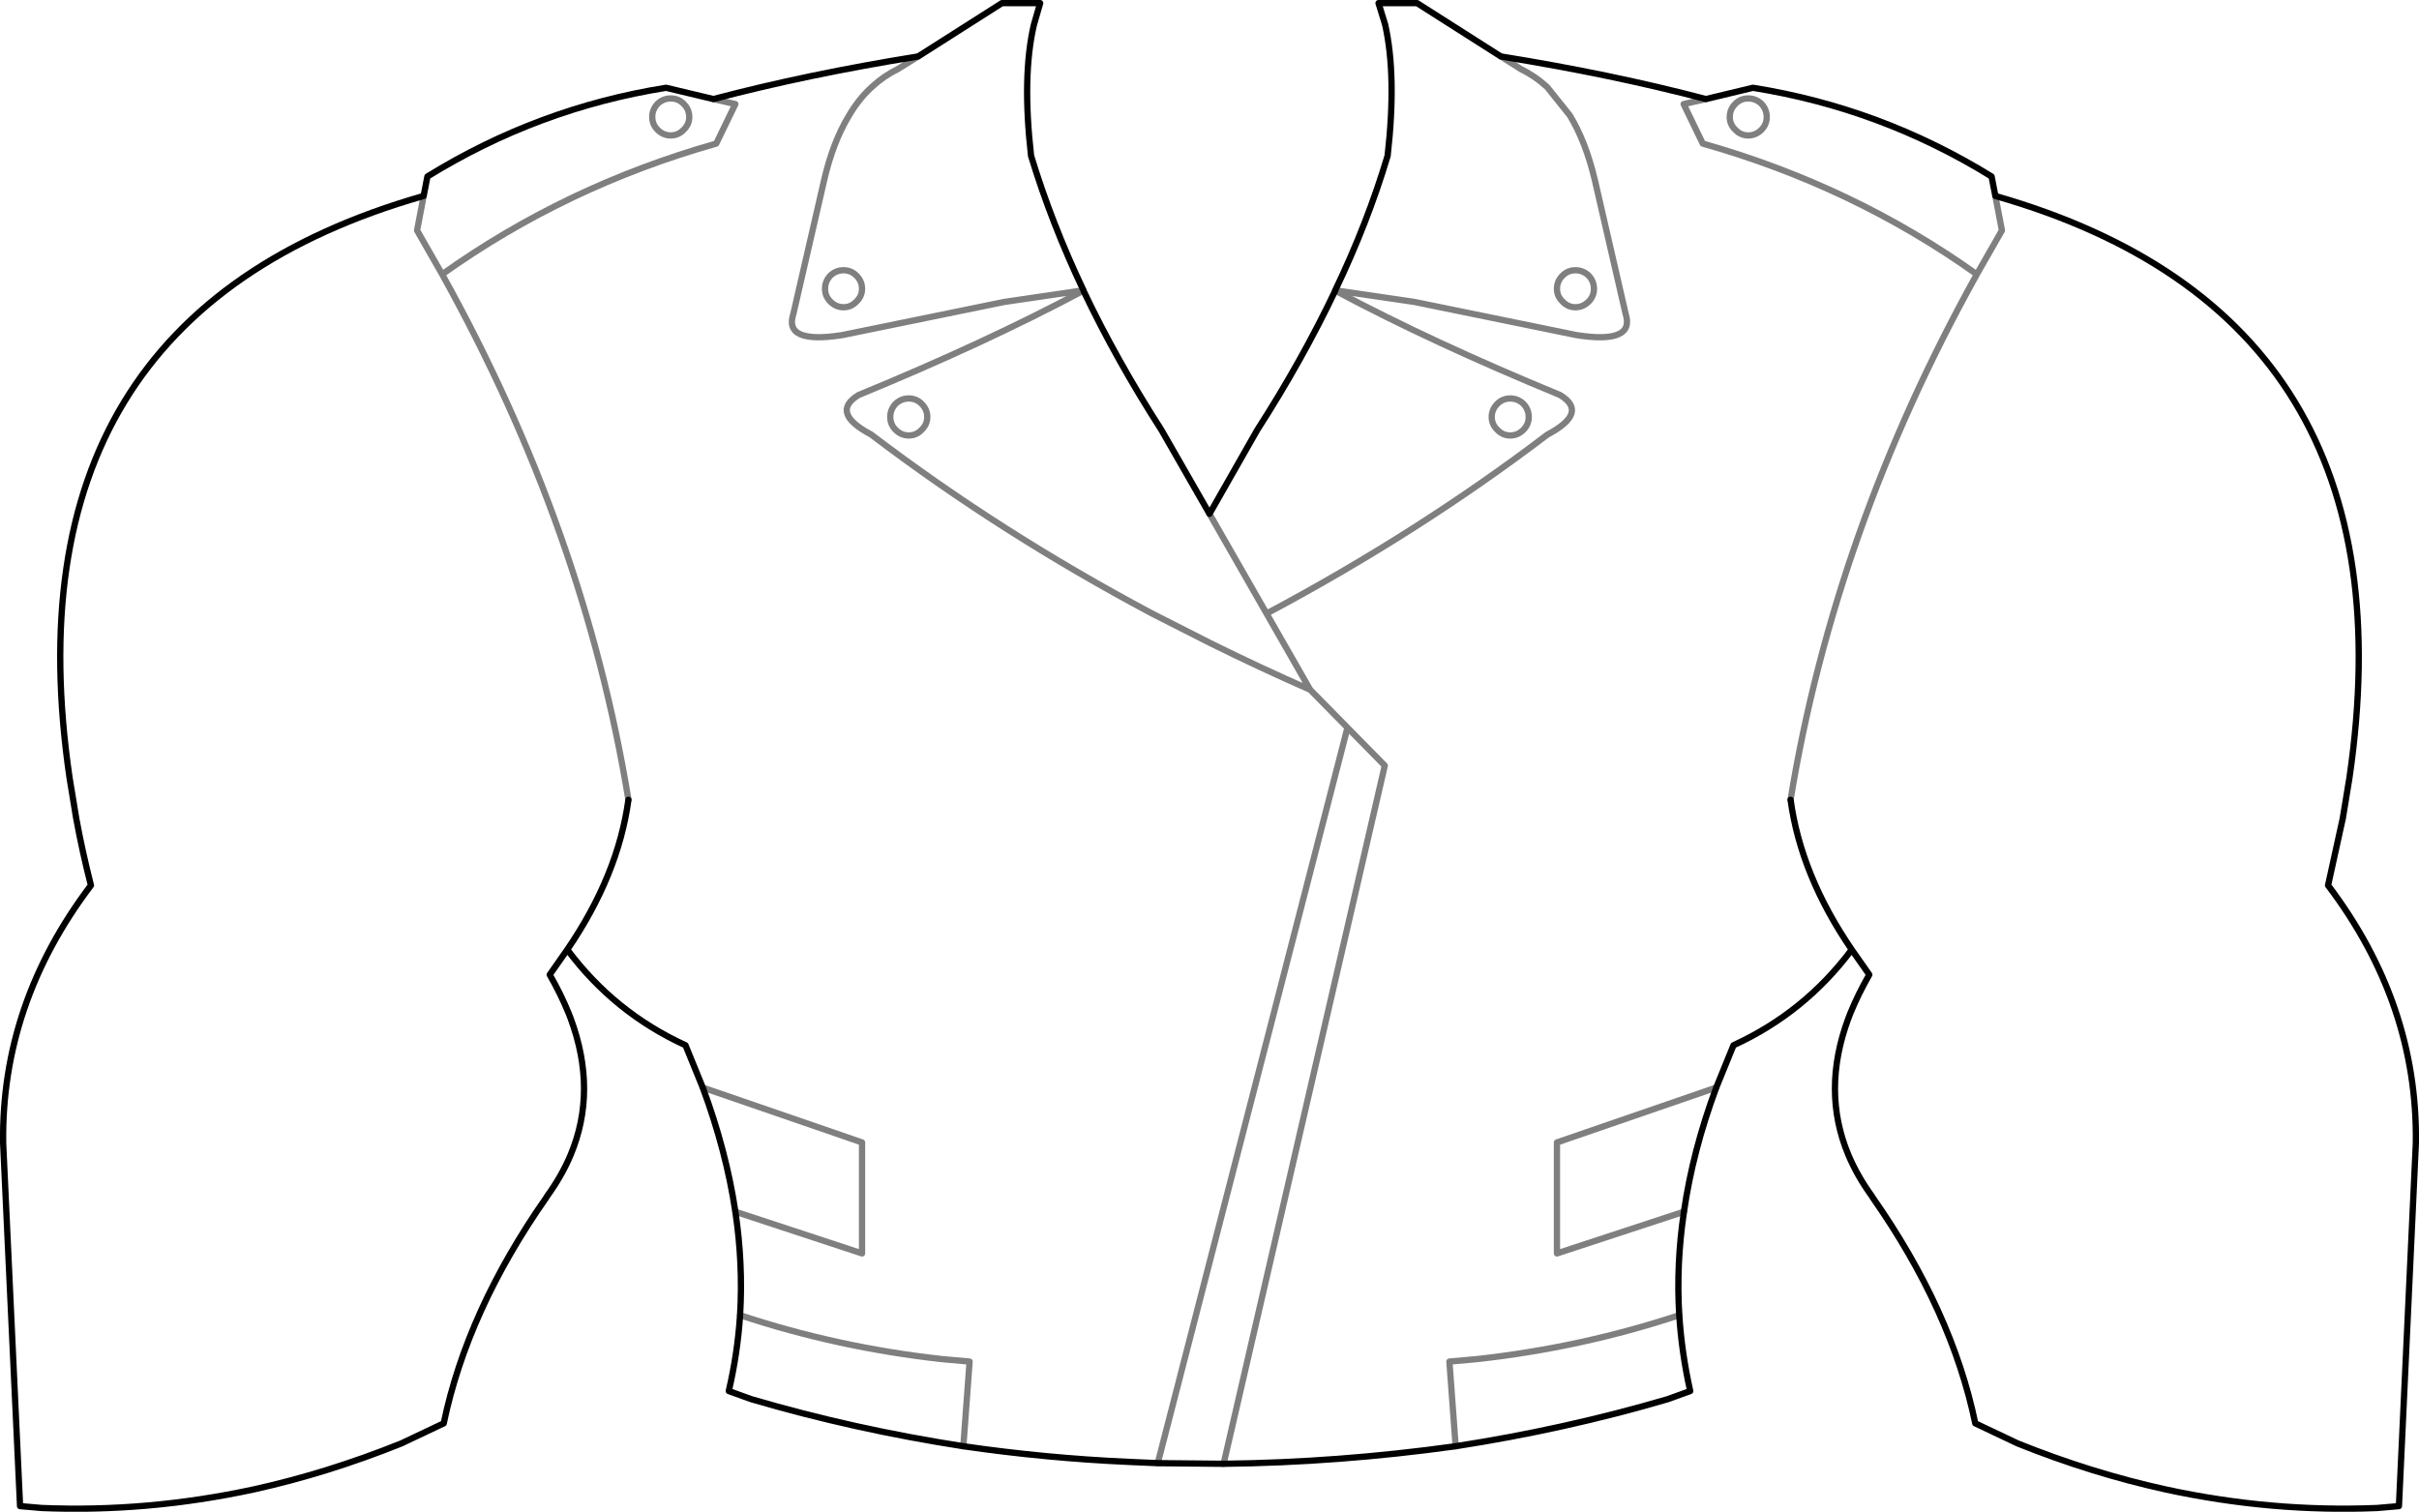 <?xml version="1.0" encoding="UTF-8" standalone="no"?>
<svg xmlns:xlink="http://www.w3.org/1999/xlink" height="241.1px" width="385.7px" xmlns="http://www.w3.org/2000/svg">
  <g transform="matrix(1.0, 0.0, 0.0, 1.0, -207.05, -131.2)">
    <path d="M525.2 162.45 L524.6 159.35 Q506.95 148.45 486.55 145.2 L479.05 147.0 Q464.05 143.05 446.35 140.2 M419.95 177.5 L419.95 177.55 M402.15 364.65 Q420.45 364.45 439.15 361.85 456.6 359.15 472.95 354.35 L476.55 353.05 Q475.2 347.05 474.8 340.95 474.3 332.8 475.55 324.45 476.95 314.75 480.7 304.65 L483.45 297.9 Q494.8 292.7 502.3 282.65 494.2 270.8 492.55 258.75 M379.8 177.5 Q374.7 166.75 371.45 156.05 370.0 143.3 371.9 135.15 L372.9 131.7 366.8 131.7 353.45 140.2 M379.8 177.5 L379.8 177.55 Q385.05 188.6 392.25 199.8 L399.9 213.15 407.5 199.8 Q414.7 188.6 419.95 177.55 M419.95 177.5 Q425.1 166.75 428.3 156.05 429.75 143.3 427.9 135.1 L426.85 131.7 433.0 131.7 446.35 140.2 M319.1 304.65 Q322.85 314.75 324.3 324.45 325.55 332.8 325.05 340.95 324.65 347.05 323.25 353.05 L326.85 354.35 Q343.2 359.15 360.65 361.85 373.7 363.75 387.05 364.35 L391.65 364.55 402.15 364.65 M502.3 282.65 L505.1 286.65 Q503.35 289.7 502.1 292.75 L501.75 293.65 Q497.5 305.15 501.75 315.35 503.15 318.7 505.5 321.95 L505.65 322.2 Q518.25 340.2 522.0 358.2 L528.75 361.4 Q540.55 366.15 552.4 368.75 569.25 372.4 586.1 371.7 L589.55 371.4 592.0 318.85 592.25 313.5 Q592.55 291.3 578.25 272.4 L580.6 261.7 581.65 255.3 Q592.45 181.7 525.2 162.45 M319.1 304.65 L316.35 297.9 Q305.0 292.7 297.5 282.65 L294.7 286.65 Q296.45 289.7 297.7 292.75 L298.05 293.65 Q302.3 305.15 298.05 315.35 296.65 318.7 294.3 321.95 L294.15 322.2 Q281.55 340.2 277.8 358.2 L271.05 361.4 Q259.25 366.15 247.45 368.75 230.55 372.4 213.7 371.7 L210.25 371.4 207.8 318.85 207.55 313.5 Q207.25 291.3 221.55 272.4 220.15 266.9 219.2 261.7 L218.15 255.3 Q207.35 181.7 274.6 162.45 L275.2 159.35 Q292.85 148.45 313.25 145.2 L320.8 147.0 Q335.75 143.05 353.45 140.2 M297.5 282.65 Q305.6 270.8 307.25 258.75" fill="none" stroke="#000000" stroke-linecap="round" stroke-linejoin="round" stroke-width="1.0"/>
    <path d="M488.75 149.75 Q488.7 148.6 487.9 147.75 487.0 146.9 485.8 146.9 484.6 146.9 483.75 147.75 L483.4 148.15 Q482.85 148.9 482.85 149.85 482.85 151.05 483.75 151.9 484.6 152.8 485.8 152.8 487.0 152.8 487.9 151.9 488.75 151.05 488.75 149.85 L488.75 149.75 M479.05 147.0 L475.5 147.8 478.55 154.1 Q502.55 160.9 522.25 174.95 L526.25 167.95 525.2 162.45 M446.35 140.2 L449.6 142.25 Q451.85 143.35 453.75 145.1 L457.35 149.6 Q459.9 153.8 461.35 159.95 L466.25 181.25 Q467.8 186.1 458.45 184.65 L432.55 179.35 419.95 177.5 M419.95 177.55 Q435.5 185.85 455.8 194.2 460.4 197.0 453.8 200.5 433.15 216.2 409.0 229.05 L415.95 241.2 421.9 247.25 427.85 253.3 402.15 364.65 M439.15 361.85 L438.15 348.35 442.6 347.95 Q459.25 346.1 474.8 340.95 M475.55 324.45 L455.3 331.1 455.3 313.4 480.7 304.65 M492.55 258.75 Q499.6 215.7 522.25 174.95 M353.45 140.2 L350.15 142.25 Q348.0 143.3 346.2 144.95 344.0 146.9 342.35 149.75 339.85 153.9 338.45 159.95 L333.55 181.25 Q331.95 186.1 341.3 184.65 L367.2 179.35 379.8 177.5 M341.55 180.2 Q340.35 180.2 339.45 179.3 338.6 178.45 338.6 177.25 338.6 176.05 339.45 175.15 340.35 174.3 341.55 174.3 342.75 174.3 343.6 175.15 344.5 176.05 344.5 177.25 344.5 178.45 343.6 179.3 342.75 180.2 341.55 180.2 M351.95 194.75 Q353.15 194.75 354.0 195.6 354.9 196.5 354.9 197.7 354.9 198.9 354.0 199.75 353.15 200.65 351.95 200.65 350.75 200.65 349.85 199.75 349.0 198.9 349.0 197.7 349.0 196.5 349.85 195.6 350.75 194.75 351.95 194.75 M415.95 241.2 Q407.75 237.6 399.9 233.7 L390.75 229.05 Q366.6 216.2 345.95 200.5 339.35 197.0 343.95 194.2 364.25 185.85 379.8 177.55 M456.2 175.15 Q455.3 176.05 455.3 177.25 455.3 178.45 456.2 179.3 457.05 180.2 458.25 180.2 459.45 180.2 460.35 179.3 461.2 178.45 461.2 177.25 461.2 176.05 460.35 175.15 459.45 174.3 458.25 174.3 457.05 174.3 456.2 175.15 M445.8 195.6 Q444.9 196.5 444.9 197.7 444.9 198.9 445.8 199.75 446.65 200.65 447.85 200.65 449.05 200.65 449.95 199.75 450.8 198.9 450.8 197.7 450.8 196.5 449.95 195.6 449.05 194.75 447.85 194.75 446.65 194.75 445.8 195.6 M324.3 324.45 L344.5 331.1 344.5 313.4 319.1 304.65 M325.05 340.95 Q340.55 346.1 357.2 347.95 L361.65 348.35 360.65 361.85 M391.65 364.55 L421.9 247.25 M399.9 213.15 L409.0 229.05 M316.05 147.75 L316.4 148.15 Q316.95 148.9 316.95 149.85 316.95 151.05 316.05 151.9 315.2 152.8 314.0 152.8 312.8 152.8 311.9 151.9 311.05 151.05 311.05 149.85 L311.05 149.7 Q311.1 148.6 311.9 147.75 312.8 146.9 314.0 146.9 315.2 146.9 316.05 147.75 M307.25 258.75 Q300.2 215.7 277.55 174.95 L273.55 167.95 274.6 162.45 M320.8 147.0 L324.3 147.8 321.25 154.1 Q297.25 160.9 277.55 174.95" fill="none" stroke="#000000" stroke-linecap="round" stroke-linejoin="round" stroke-opacity="0.502" stroke-width="1.0"/>
  </g>
</svg>
